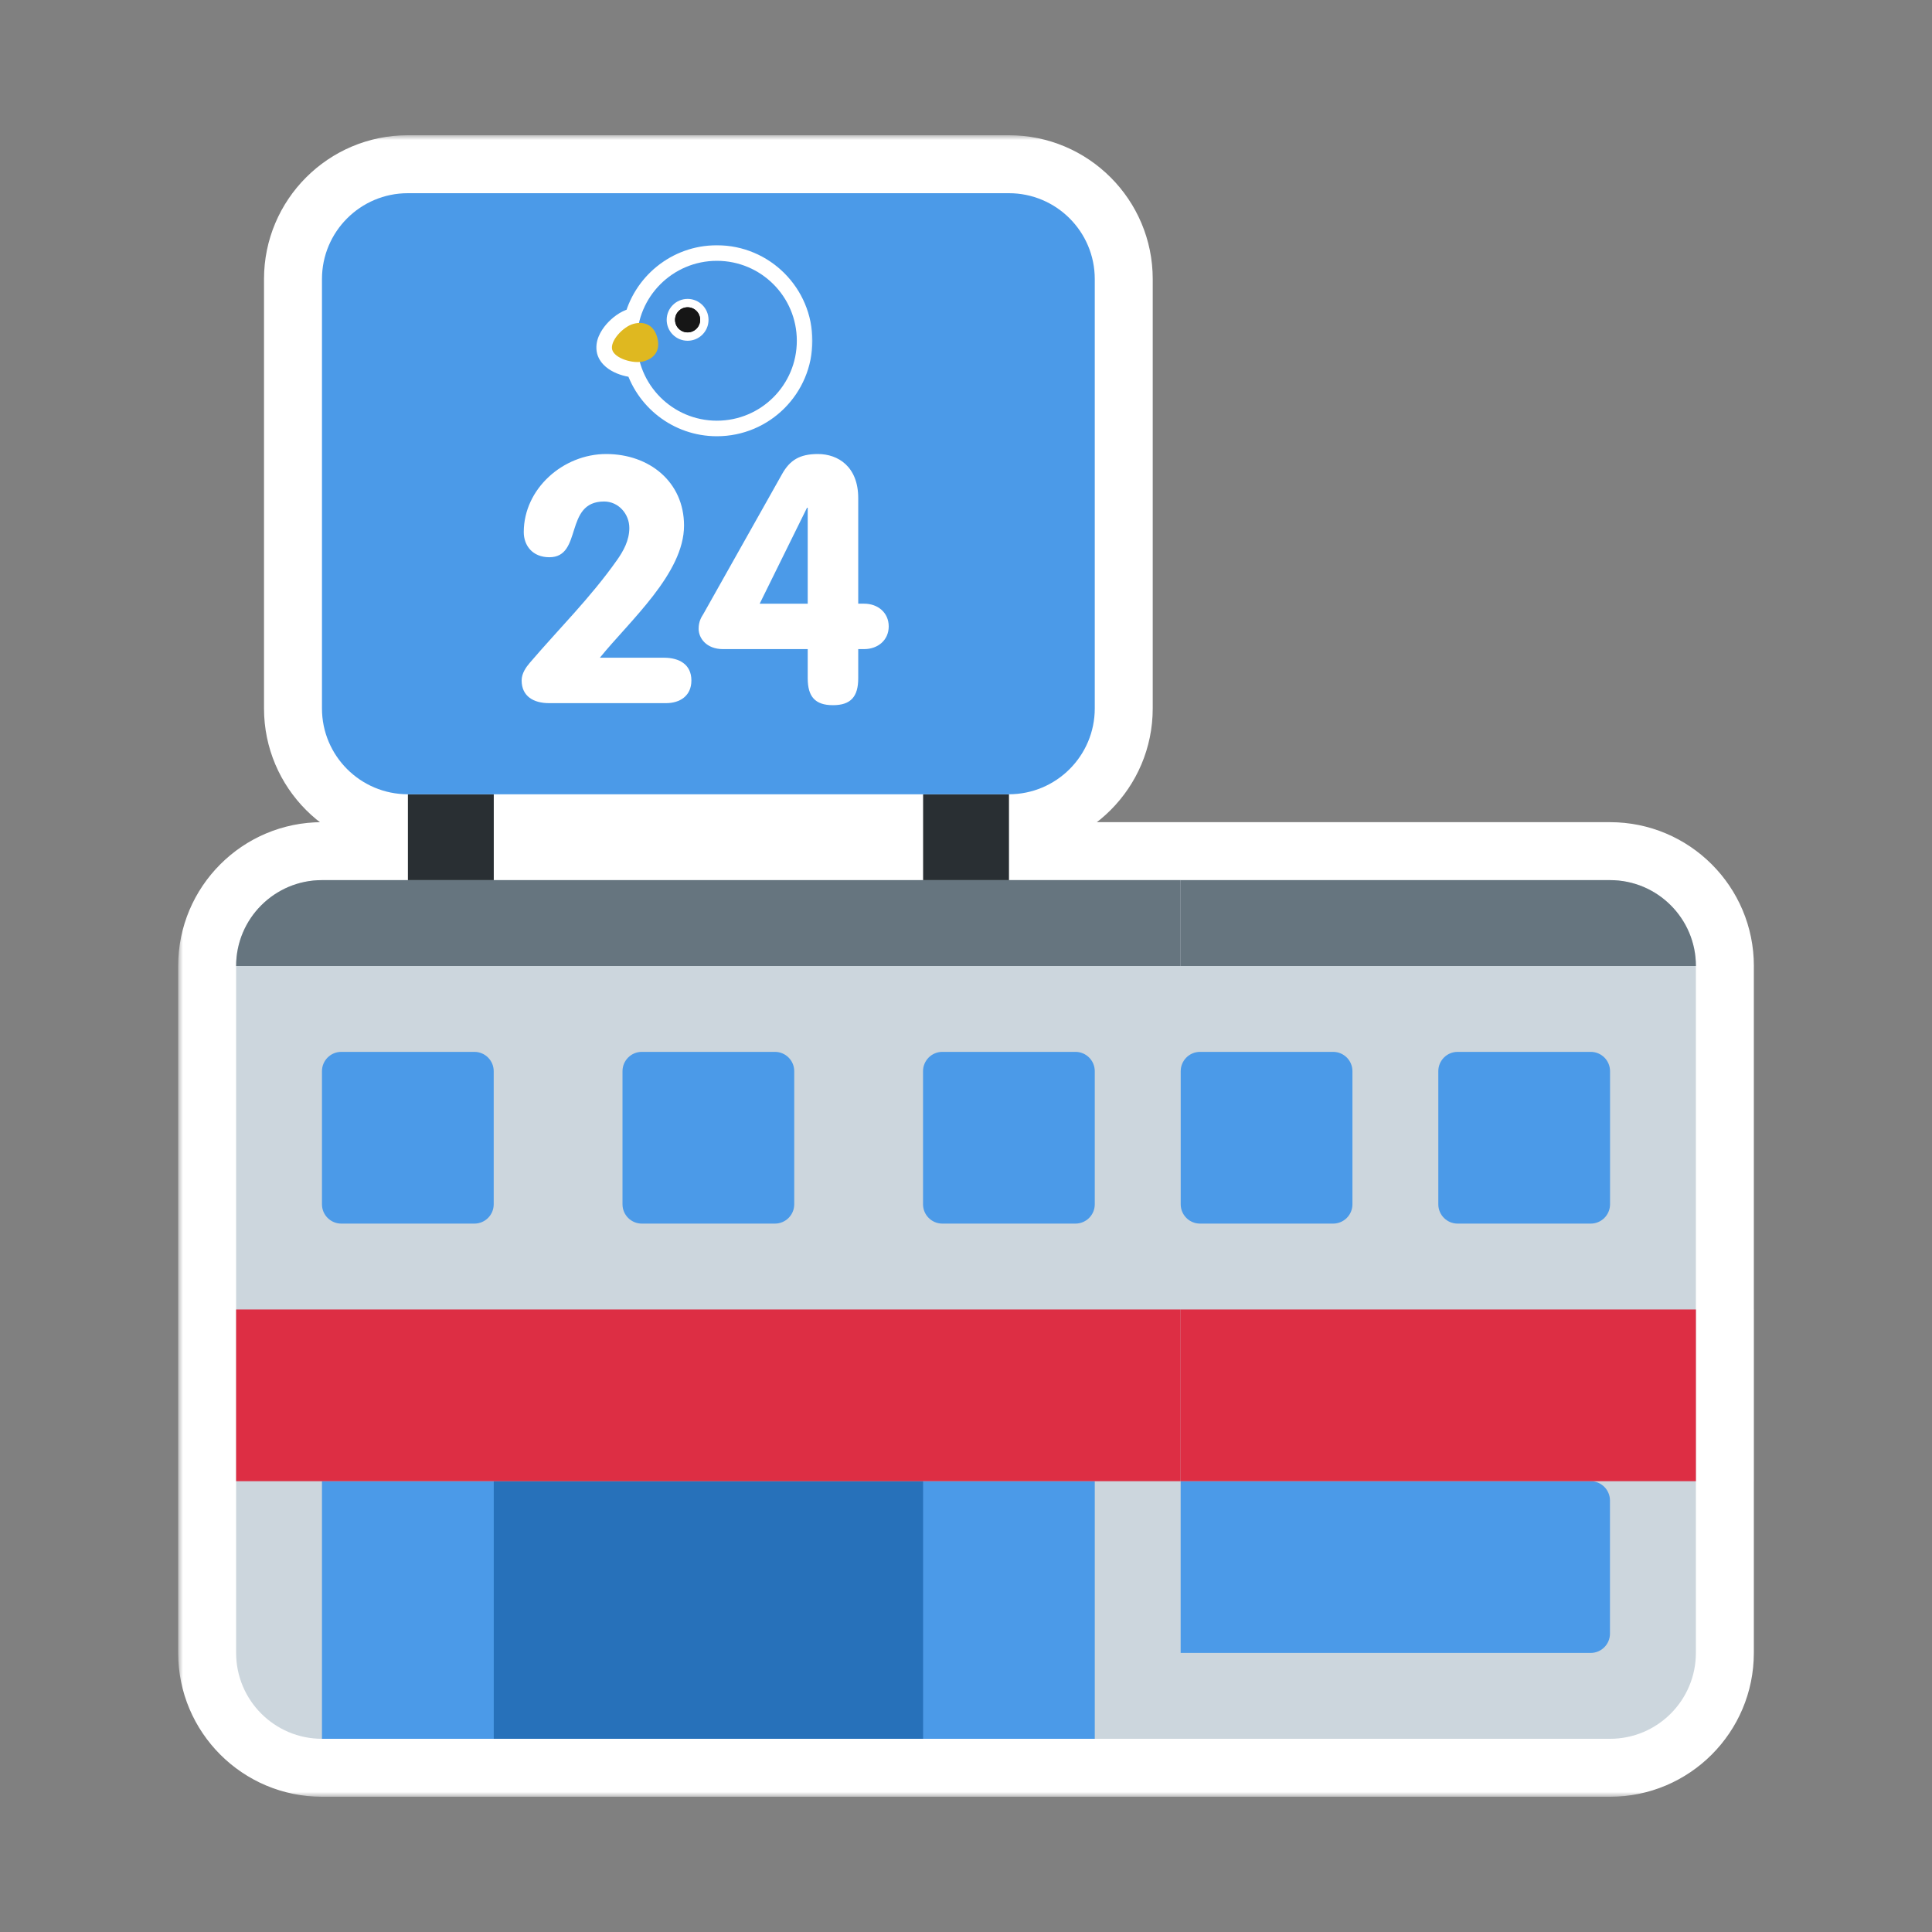 <svg width="200" height="200" viewBox="0 0 200 200" fill="none" xmlns="http://www.w3.org/2000/svg">
<rect x="0" y="0" width="200" height="200" fill="#808080" stroke="none"/>
<mask id="path-1-outside-1_1062_24299" maskUnits="userSpaceOnUse" x="18.443" y="14" width="164" height="172" fill="black">
<rect fill="white" x="18.443" y="14" width="164" height="172"/>
<path d="M104.441 20C109.348 20 113.33 23.982 113.33 28.889V73.333C113.33 78.24 109.348 82.222 104.441 82.223H104.449V91.111H166.671C171.578 91.111 175.56 95.093 175.56 100H175.557V135.556H175.56V153.333H175.557V171.111C175.557 176.018 171.574 180 166.668 180H33.33V179.999C28.424 179.998 24.444 176.017 24.443 171.111V100C24.443 95.093 28.425 91.111 33.332 91.111H42.227V82.223H42.219C37.312 82.222 33.33 78.24 33.33 73.333V28.889C33.33 23.982 37.312 20 42.219 20H104.441ZM51.115 91.111H95.56V82.223H51.115V91.111Z"/>
</mask>
<path d="M104.441 20C109.348 20 113.33 23.982 113.33 28.889V73.333C113.33 78.24 109.348 82.222 104.441 82.223H104.449V91.111H166.671C171.578 91.111 175.56 95.093 175.56 100H175.557V135.556H175.56V153.333H175.557V171.111C175.557 176.018 171.574 180 166.668 180H33.33V179.999C28.424 179.998 24.444 176.017 24.443 171.111V100C24.443 95.093 28.425 91.111 33.332 91.111H42.227V82.223H42.219C37.312 82.222 33.33 78.24 33.33 73.333V28.889C33.33 23.982 37.312 20 42.219 20H104.441ZM51.115 91.111H95.56V82.223H51.115V91.111Z" fill="white"/>
<path d="M104.441 20L104.442 14H104.441V20ZM113.33 28.889L119.33 28.889L119.33 28.889L113.33 28.889ZM104.441 82.223L104.441 76.223C101.128 76.223 98.441 78.909 98.441 82.223C98.441 85.536 101.128 88.223 104.441 88.223L104.441 82.223ZM104.449 82.223H110.449C110.449 78.909 107.763 76.223 104.449 76.223V82.223ZM104.449 91.111H98.449C98.449 94.425 101.136 97.111 104.449 97.111V91.111ZM175.56 100V106C177.151 106 178.677 105.368 179.802 104.243C180.927 103.117 181.56 101.591 181.56 100L175.56 100ZM175.557 100V94C172.243 94 169.557 96.686 169.557 100H175.557ZM175.557 135.556H169.557C169.557 138.869 172.243 141.556 175.557 141.556V135.556ZM175.56 135.556H181.56C181.56 132.242 178.873 129.556 175.56 129.556V135.556ZM175.56 153.333V159.333C178.873 159.333 181.56 156.647 181.56 153.333H175.56ZM175.557 153.333V147.333C172.243 147.333 169.557 150.019 169.557 153.333H175.557ZM175.557 171.111L181.557 171.111V171.111H175.557ZM166.668 180L166.668 186L166.668 186L166.668 180ZM33.33 180H27.33C27.33 183.314 30.016 186 33.33 186V180ZM33.33 179.999H39.33C39.33 176.686 36.645 174 33.331 173.999L33.33 179.999ZM24.443 171.111L18.443 171.111L18.443 171.111L24.443 171.111ZM24.443 100L18.443 100V100H24.443ZM33.332 91.111L33.332 85.111L33.332 85.111L33.332 91.111ZM42.227 91.111V97.111C45.54 97.111 48.227 94.425 48.227 91.111H42.227ZM42.227 82.223H48.227C48.227 78.909 45.54 76.223 42.227 76.223V82.223ZM42.219 82.223L42.219 88.223H42.219V82.223ZM33.33 28.889L27.33 28.889V28.889H33.33ZM42.219 20L42.219 14L42.219 14L42.219 20ZM51.115 91.111H45.115C45.115 94.425 47.801 97.111 51.115 97.111V91.111ZM95.56 91.111V97.111C98.873 97.111 101.56 94.425 101.56 91.111H95.56ZM95.56 82.223H101.56C101.56 78.909 98.873 76.223 95.56 76.223V82.223ZM51.115 82.223V76.223C47.801 76.223 45.115 78.909 45.115 82.223H51.115ZM104.441 20L104.441 26C106.034 26 107.33 27.296 107.33 28.889L113.33 28.889L119.33 28.889C119.33 20.668 112.662 14 104.442 14L104.441 20ZM113.33 28.889H107.33V73.333H113.33H119.33V28.889H113.33ZM113.33 73.333H107.33C107.33 74.927 106.034 76.223 104.441 76.223L104.441 82.223L104.442 88.223C112.662 88.222 119.33 81.553 119.33 73.333H113.33ZM104.441 82.223V88.223H104.449V82.223V76.223H104.441V82.223ZM104.449 82.223H98.449V91.111H104.449H110.449V82.223H104.449ZM104.449 91.111V97.111H166.671V91.111V85.111H104.449V91.111ZM166.671 91.111V97.111C168.264 97.111 169.56 98.407 169.56 100L175.56 100L181.56 100C181.56 91.78 174.891 85.111 166.671 85.111V91.111ZM175.56 100V94H175.557V100V106H175.56V100ZM175.557 100H169.557V135.556H175.557H181.557V100H175.557ZM175.557 135.556V141.556H175.56V135.556V129.556H175.557V135.556ZM175.56 135.556H169.56V153.333H175.56H181.56V135.556H175.56ZM175.56 153.333V147.333H175.557V153.333V159.333H175.56V153.333ZM175.557 153.333H169.557V171.111H175.557H181.557V153.333H175.557ZM175.557 171.111L169.557 171.111C169.557 172.704 168.261 174 166.668 174L166.668 180L166.668 186C174.888 186 181.556 179.332 181.557 171.111L175.557 171.111ZM166.668 180V174H33.33V180V186H166.668V180ZM33.33 180H39.33V179.999H33.33H27.33V180H33.33ZM33.33 179.999L33.331 173.999C31.738 173.999 30.443 172.703 30.443 171.111L24.443 171.111L18.443 171.111C18.444 179.331 25.111 185.997 33.329 185.999L33.33 179.999ZM24.443 171.111H30.443V100H24.443H18.443V171.111H24.443ZM24.443 100L30.443 100C30.443 98.407 31.739 97.111 33.332 97.111L33.332 91.111L33.332 85.111C25.112 85.112 18.443 91.78 18.443 100L24.443 100ZM33.332 91.111V97.111H42.227V91.111V85.111H33.332V91.111ZM42.227 91.111H48.227V82.223H42.227H36.227V91.111H42.227ZM42.227 82.223V76.223H42.219V82.223V88.223H42.227V82.223ZM42.219 82.223L42.219 76.223C40.627 76.223 39.33 74.927 39.33 73.333H33.33H27.33C27.33 81.553 33.998 88.222 42.219 88.223L42.219 82.223ZM33.33 73.333H39.33V28.889H33.33H27.33V73.333H33.33ZM33.33 28.889L39.33 28.889C39.33 27.296 40.626 26 42.219 26L42.219 20L42.219 14C33.998 14 27.33 20.668 27.33 28.889L33.33 28.889ZM42.219 20V26H104.441V20V14H42.219V20ZM51.115 91.111V97.111H95.56V91.111V85.111H51.115V91.111ZM95.56 91.111H101.56V82.223H95.56H89.56V91.111H95.56ZM95.56 82.223V76.223H51.115V82.223V88.223H95.56V82.223ZM51.115 82.223H45.115V91.111H51.115H57.115V82.223H51.115Z" fill="white" mask="url(#path-1-outside-1_1062_24299)"/>
<path d="M95.557 171.111C95.557 176.018 99.539 180 104.446 180H166.668C171.574 180 175.557 176.018 175.557 171.111V100C175.557 95.093 171.574 91.111 166.668 91.111H104.446C99.539 91.111 95.557 95.093 95.557 100V171.111Z" fill="#CCD6DD"/>
<path d="M166.671 91.111H122.227V100H175.56C175.56 95.093 171.578 91.111 166.671 91.111Z" fill="#66757F"/>
<path d="M33.33 155.333C33.33 154.229 34.225 153.333 35.33 153.333H164.663C165.768 153.333 166.663 154.229 166.663 155.333V169.111C166.663 170.216 165.768 171.111 164.663 171.111H35.33C34.225 171.111 33.33 170.216 33.33 169.111V155.333Z" fill="#4B9AE8"/>
<path d="M33.332 91.111C28.426 91.111 24.443 95.093 24.443 100V171.111C24.443 176.018 28.426 180 33.332 180H122.221V91.111H33.332Z" fill="#CCD6DD"/>
<path d="M33.332 91.111C28.426 91.111 24.443 95.093 24.443 100H122.221V91.111H33.332Z" fill="#66757F"/>
<path d="M33.33 110.889C33.33 109.784 34.225 108.889 35.33 108.889H49.108C50.212 108.889 51.108 109.784 51.108 110.889V124.667C51.108 125.771 50.212 126.667 49.108 126.667H35.33C34.225 126.667 33.33 125.771 33.33 124.667V110.889ZM95.552 110.889C95.552 109.784 96.448 108.889 97.552 108.889H111.33C112.435 108.889 113.33 109.784 113.33 110.889V124.667C113.33 125.771 112.435 126.667 111.33 126.667H97.552C96.448 126.667 95.552 125.771 95.552 124.667V110.889ZM64.441 110.889C64.441 109.784 65.337 108.889 66.441 108.889H80.219C81.323 108.889 82.219 109.784 82.219 110.889V124.667C82.219 125.771 81.323 126.667 80.219 126.667H66.441C65.337 126.667 64.441 125.771 64.441 124.667V110.889Z" fill="#4B9AE8"/>
<path d="M148.893 110.889C148.893 109.784 149.789 108.889 150.893 108.889H164.671C165.776 108.889 166.671 109.784 166.671 110.889V124.667C166.671 125.771 165.776 126.667 164.671 126.667H150.893C149.789 126.667 148.893 125.771 148.893 124.667V110.889ZM122.227 110.889C122.227 109.784 123.122 108.889 124.227 108.889H138.004C139.109 108.889 140.004 109.784 140.004 110.889V124.667C140.004 125.771 139.109 126.667 138.004 126.667H124.227C123.122 126.667 122.227 125.771 122.227 124.667V110.889Z" fill="#4B9AE8"/>
<path d="M33.33 153.333H113.33V180H33.33V153.333Z" fill="#4B9AE8"/>
<path d="M51.113 153.333H95.558V180H51.113V153.333Z" fill="#2771BA"/>
<path d="M24.443 135.556H122.221V153.333H24.443V135.556Z" fill="#DD2E44"/>
<path d="M122.227 135.556H175.56V153.333H122.227V135.556Z" fill="#DD2E44"/>
<path d="M42.227 82.222H51.115V91.111H42.227V82.222ZM95.56 82.222H104.449V91.111H95.56V82.222Z" fill="#292F33"/>
<path d="M113.33 73.333C113.33 78.24 109.348 82.222 104.441 82.222H42.219C37.312 82.222 33.33 78.24 33.33 73.333V28.889C33.33 23.982 37.312 20 42.219 20H104.441C109.348 20 113.33 23.982 113.33 28.889V73.333Z" fill="#4B9AE8"/>
<mask id="path-16-outside-2_1062_24299" maskUnits="userSpaceOnUse" x="61.344" y="25" width="23" height="21" fill="black">
<rect fill="white" x="61.344" y="25" width="23" height="21"/>
<path d="M74.211 27C78.781 27 82.487 30.705 82.487 35.275C82.487 39.845 78.781 43.55 74.211 43.55C70.401 43.55 67.194 40.974 66.233 37.469C65.137 37.553 63.59 37.002 63.373 36.2C63.127 35.295 64.504 33.813 65.574 33.524C65.766 33.472 65.958 33.442 66.144 33.434C66.981 29.75 70.274 27 74.211 27Z"/>
</mask>
<path d="M74.211 27C78.781 27 82.487 30.705 82.487 35.275C82.487 39.845 78.781 43.55 74.211 43.55C70.401 43.55 67.194 40.974 66.233 37.469C65.137 37.553 63.59 37.002 63.373 36.2C63.127 35.295 64.504 33.813 65.574 33.524C65.766 33.472 65.958 33.442 66.144 33.434C66.981 29.75 70.274 27 74.211 27Z" fill="#DFB820"/>
<path d="M74.211 27L74.211 25.389L74.211 25.389L74.211 27ZM82.487 35.275L84.097 35.276V35.275H82.487ZM74.211 43.55L74.211 45.16H74.211V43.55ZM66.233 37.469L67.786 37.043L67.434 35.76L66.109 35.863L66.233 37.469ZM63.373 36.2L61.818 36.622L61.818 36.622L63.373 36.2ZM65.574 33.524L65.154 31.969L65.154 31.969L65.574 33.524ZM66.144 33.434L66.213 35.043L67.442 34.99L67.715 33.791L66.144 33.434ZM74.211 27V28.611C77.892 28.611 80.876 31.595 80.876 35.275H82.487H84.097C84.097 29.816 79.671 25.389 74.211 25.389V27ZM82.487 35.275L80.876 35.275C80.876 38.956 77.892 41.939 74.211 41.939V43.55V45.16C79.671 45.16 84.097 40.735 84.097 35.276L82.487 35.275ZM74.211 43.55L74.211 41.939C71.146 41.939 68.561 39.867 67.786 37.043L66.233 37.469L64.68 37.895C65.828 42.081 69.656 45.16 74.211 45.16L74.211 43.55ZM66.233 37.469L66.109 35.863C65.843 35.883 65.435 35.821 65.088 35.678C64.922 35.609 64.83 35.547 64.798 35.519C64.757 35.485 64.868 35.56 64.927 35.778L63.373 36.2L61.818 36.622C61.986 37.241 62.372 37.686 62.717 37.978C63.07 38.277 63.474 38.497 63.859 38.656C64.614 38.968 65.527 39.139 66.357 39.075L66.233 37.469ZM63.373 36.2L64.927 35.779C64.993 36.022 64.915 36.143 64.952 36.053C64.982 35.982 65.058 35.848 65.201 35.682C65.34 35.521 65.506 35.37 65.67 35.255C65.843 35.133 65.959 35.089 65.993 35.08L65.574 33.524L65.154 31.969C64.207 32.225 63.337 32.909 62.759 33.58C62.455 33.934 62.166 34.358 61.973 34.828C61.787 35.28 61.629 35.926 61.818 36.622L63.373 36.2ZM65.574 33.524L65.993 35.08C66.082 35.056 66.156 35.045 66.213 35.043L66.144 33.434L66.075 31.824C65.759 31.838 65.45 31.89 65.154 31.969L65.574 33.524ZM66.144 33.434L67.715 33.791C68.389 30.824 71.043 28.611 74.211 28.611L74.211 27L74.211 25.389C69.505 25.389 65.573 28.676 64.573 33.077L66.144 33.434Z" fill="white" mask="url(#path-16-outside-2_1062_24299)"/>
<path d="M74.212 43.55C78.782 43.55 82.487 39.845 82.487 35.275C82.487 30.705 78.782 27 74.212 27C69.642 27 65.938 30.705 65.938 35.275C65.938 39.845 69.642 43.55 74.212 43.55Z" fill="#4B98E6"/>
<circle cx="71.181" cy="33.109" r="2.166" fill="white"/>
<circle cx="71.18" cy="33.109" r="1.299" fill="#161616"/>
<circle cx="71.18" cy="33.109" r="1.299" fill="#161616"/>
<path d="M66.632 37.405C65.56 37.694 63.62 37.105 63.374 36.2C63.129 35.295 64.506 33.813 65.576 33.525C66.645 33.236 67.675 33.593 68.041 34.942C68.412 36.306 67.701 37.117 66.629 37.406L66.632 37.405Z" fill="#DFB820"/>
<path d="M68.74 68.087C70.337 68.087 71.573 68.799 71.573 70.439C71.573 72.077 70.337 72.789 68.958 72.789H56.833C55.234 72.789 54 72.077 54 70.439C54 69.692 54.472 69.051 54.835 68.624C57.849 65.097 61.117 61.891 63.878 57.972C64.531 57.047 65.148 55.943 65.148 54.659C65.148 53.199 64.023 51.915 62.533 51.915C58.357 51.915 60.355 57.685 56.869 57.685C55.127 57.685 54.22 56.474 54.22 55.086C54.22 50.598 58.287 47 62.753 47C67.219 47 70.811 49.886 70.811 54.41C70.811 59.361 65.184 64.276 62.097 68.087H68.74ZM74.865 67.197C73.084 67.197 72.322 66.023 72.322 65.097C72.322 64.311 72.612 63.884 72.83 63.528L80.964 49.067C81.762 47.643 82.778 47 84.668 47C86.772 47 88.843 48.32 88.843 51.559V62.493H89.46C90.875 62.493 92 63.419 92 64.845C92 66.269 90.875 67.195 89.46 67.195H88.843V70.221C88.843 72.11 88.078 73 86.228 73C84.377 73 83.615 72.11 83.615 70.221V67.195L74.865 67.197ZM83.615 52.559H83.543L78.641 62.496H83.615V52.559Z" fill="white"/>
</svg>
